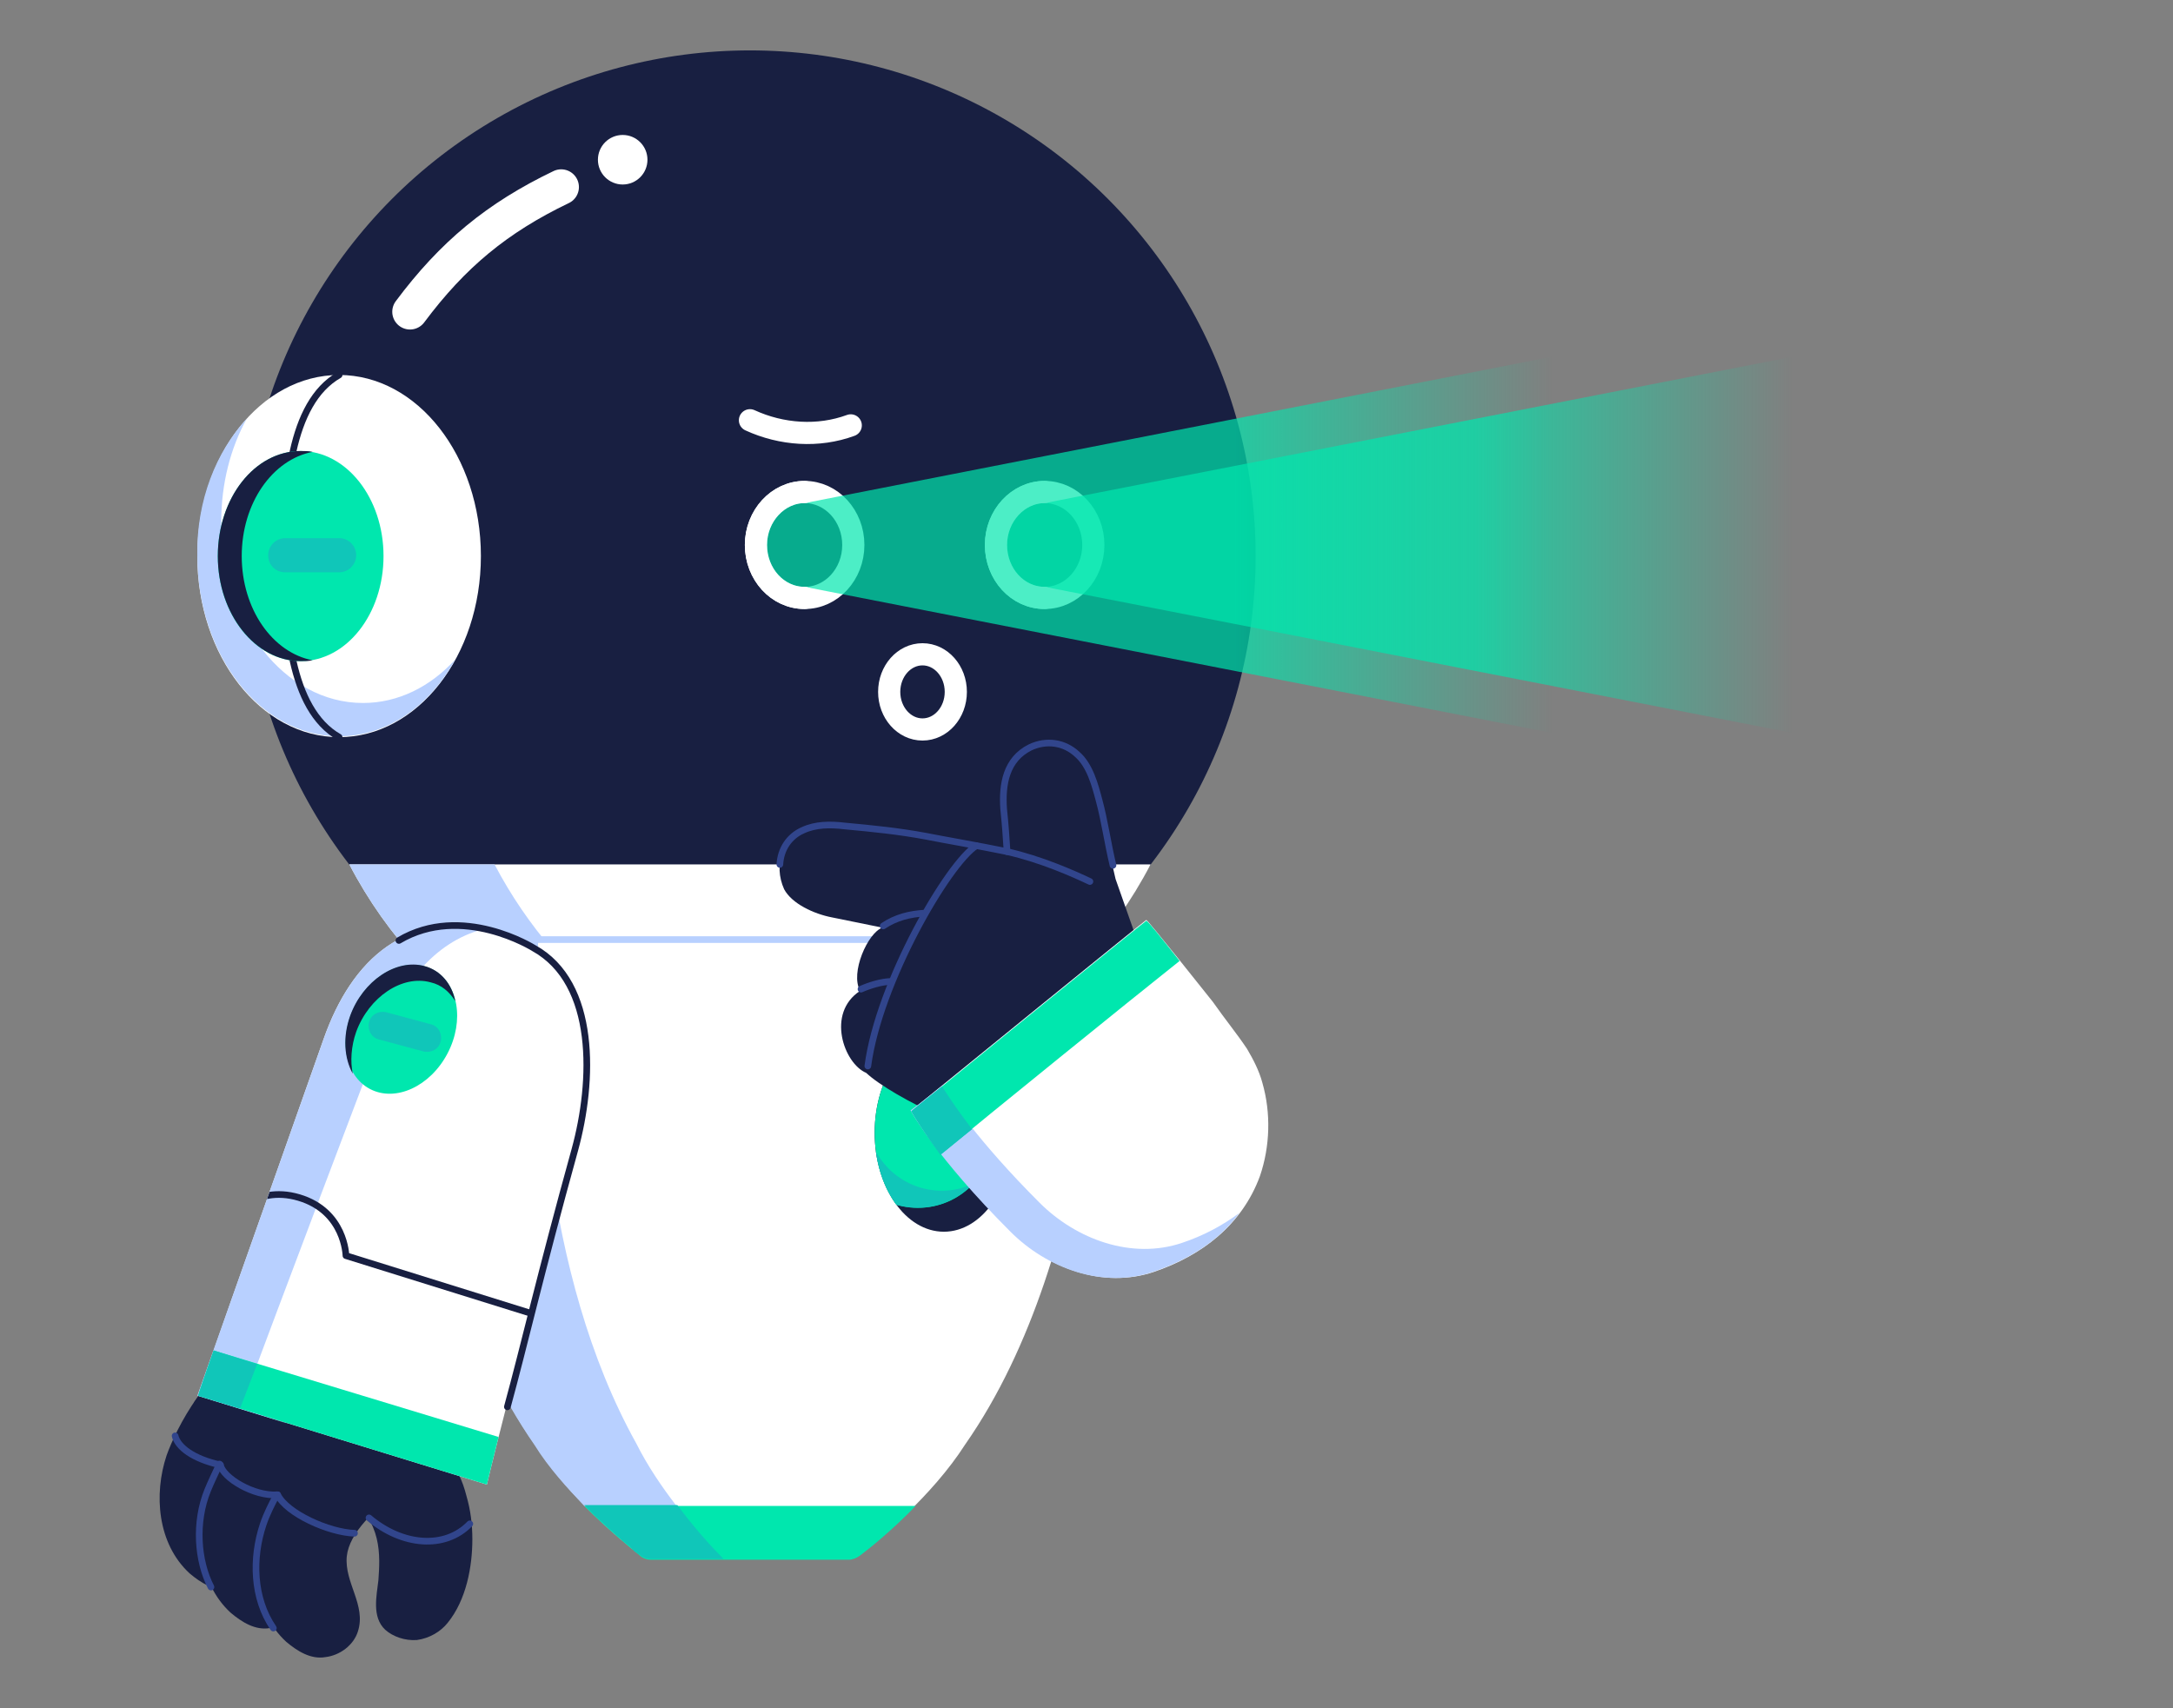 <?xml version="1.0" encoding="utf-8"?>
<!-- Generator: Adobe Illustrator 25.0.0, SVG Export Plug-In . SVG Version: 6.00 Build 0)  -->
<svg version="1.1" id="레이어_1" xmlns="http://www.w3.org/2000/svg" xmlns:xlink="http://www.w3.org/1999/xlink" x="0px"
	 y="0px" viewBox="0 0 254.4 200" style="enable-background:new 0 0 254.4 200;" xml:space="preserve">
<rect x="0" y="0" width="254.4" height="200" fill="#808080" stroke="none"/>
<g>
	<g>
		<path style="fill:#FFFFFF;" d="M6.8,112.6"/>
		<g>
			<g>
				<g>
					<g>
						<g>
							<g>
								<g>
									<g>
										<g>
											<circle style="fill:#181F41;" cx="87.8" cy="65.1" r="59.2"/>
											<g>
												<g>
													<g>
														
															<ellipse style="fill:none;stroke:#FFFFFF;stroke-width:2.596;stroke-linecap:round;stroke-linejoin:round;stroke-miterlimit:10;" cx="108" cy="81" rx="3.9" ry="4.4"/>
													</g>
												</g>
												
													<ellipse style="fill:none;stroke:#FFFFFF;stroke-width:2.596;stroke-linecap:round;stroke-linejoin:round;stroke-miterlimit:10;" cx="122.3" cy="63.8" rx="5.7" ry="6.2"/>
												
													<linearGradient id="SVGID_1_" gradientUnits="userSpaceOnUse" x1="5732.571" y1="138.2" x2="5863.671" y2="138.2" gradientTransform="matrix(-1 0 0 -1 5942.461 202)">
													<stop  offset="0" style="stop-color:#01E7AE;stop-opacity:0"/>
													<stop  offset="0.284" style="stop-color:#00E7AE"/>
												</linearGradient>
												<path style="opacity:0.7;fill:url(#SVGID_1_);enable-background:new    ;" d="M122.3,58.9l116-22.7
													c0,0,9.4,6.4,9.4,27.5s-9.2,27.7-9.2,27.7L122.3,68.7c-3.1,0-5.7-1.7-5.7-5C116.6,60.5,119.1,58.9,122.3,58.9z"/>
												
													<path style="fill:none;stroke:#FFFFFF;stroke-width:2.596;stroke-linecap:round;stroke-linejoin:round;stroke-miterlimit:10;" d="
													M122.3,57.6c-3.1,0-5.7,2.8-5.7,6.2c0,3.4,2.5,6.2,5.7,6.2"/>
											</g>
											<path style="fill:#181F41;" d="M128.9,110c0,0-12.5,14-12.5,21.9H87.8H59.2c0-7.9-12.5-21.9-12.5-21.9
												S128.9,110,128.9,110z"/>
											<g>
												<path style="fill:#FFFFFF;" d="M134.7,101.2c-8.8,16.9-26.5,28.4-46.9,28.4s-38.1-11.5-46.9-28.4
													C40.9,101.2,134.7,101.2,134.7,101.2z"/>
											</g>
											<path style="fill:#B8D0FF;" d="M57.9,101.2c7.6,14.5,21.7,25,38.4,27.7c-2.8,0.4-5.6,0.7-8.5,0.7
												c-20.4,0-38.1-11.5-46.9-28.4C40.9,101.2,57.9,101.2,57.9,101.2z"/>
										</g>
										<path style="fill:#FFFFFF;" d="M87.8,110H129c0,0,0,36.2-16,59.1c-3.9,6.1-10.3,11.3-12.3,12.9c-0.4,0.3-0.9,0.5-1.3,0.5
											H87.8H76.2c-0.5,0-1-0.2-1.3-0.5c-2-1.5-8.4-6.8-12.3-12.9c-16-22.9-16-59.1-16-59.1S87.8,110,87.8,110z"/>
										
											<line style="fill:none;stroke:#B8D0FF;stroke-width:0.779;stroke-linejoin:round;stroke-miterlimit:10;" x1="128.9" y1="110" x2="46.7" y2="110"/>
									</g>
								</g>
							</g>
						</g>
					</g>
					<g>
						<path style="fill:#00E7AE;" d="M107.2,176.3c-2.7,2.8-5.3,4.9-6.5,5.8c-0.4,0.3-0.9,0.5-1.3,0.5H87.8H76.2
							c-0.5,0-1-0.2-1.3-0.5c-1.1-0.9-3.7-3-6.5-5.8h19.4H107.2z"/>
					</g>
					<g>
						<path style="fill:#B8D0FF;" d="M46.6,110H63c-0.3,12.3,0.3,38.9,11.5,59c1.3,2.6,3,5.1,4.7,7.3H68.4c-2-2.1-4.2-4.5-5.8-7.1
							C46.6,146.2,46.6,110,46.6,110z"/>
						<path style="fill:#10C6B9;" d="M84.7,182.5h-8.5c-0.5,0-1-0.2-1.3-0.5l0,0c-0.1,0-0.1-0.1-0.2-0.1c0,0-0.1,0-0.1-0.1
							c-0.1,0-0.1-0.1-0.2-0.1c0,0-0.1,0-0.1-0.1c-0.1,0-0.1-0.1-0.2-0.2c0,0-0.1,0-0.1-0.1c-0.1-0.1-0.2-0.1-0.2-0.2
							c0,0,0,0-0.1-0.1s-0.2-0.2-0.3-0.2l0,0c-1.3-1.1-3.1-2.7-5-4.6l0,0h10.9C81.3,178.9,83.3,181.1,84.7,182.5z"/>
					</g>
				</g>
				<g>
					<g>
						<path style="fill:#181F41;" d="M47,174.2c0,0-23.2-5.7-24.3-10c3-4.4,13.4-14.1,13.4-14.1L56,161.7
							C56,161.7,52.3,170,47,174.2z"/>
					</g>
					<g>
						<path style="fill:#181F41;" d="M35.7,166.2c-3.1,2.5-6.1,5.2-6.4,8c-0.3,3.1,2.3,5.7,1.3,8.8c-0.5,1.6-2.1,2.8-3.8,3
							c-1.7,0.3-3.3-0.7-4.6-1.8c-3.8-3.5-4.2-9.3-2.7-13.8c1.1-3.1,4.8-10.6,11.3-13.6"/>
					</g>
					<g>
						<path style="fill:#181F41;" d="M40.6,175.2c4.2,2.8,3.9,7,3.7,9.8c-0.2,1.8-0.8,4.3,0.8,5.8c0.9,0.8,2.3,1.3,3.7,1.2
							c1.5-0.2,2.8-1,3.6-2c2.2-2.7,2.9-6.6,2.9-9.8c0-1.7-0.2-3.4-0.7-5.1c-0.2-0.8-0.5-1.7-0.9-2.5c-0.1-0.3-0.8-2.3-1.2-2.4
							l-7.3-1.1C45.5,169.1,40.9,171.2,40.6,175.2z"/>
					</g>
					<g>
						<path style="fill:#181F41;" d="M47,174.2c-3.1,2.5-6.1,5.2-6.4,8c-0.3,3.1,2.3,5.7,1.3,8.8c-0.5,1.6-2.1,2.8-3.8,3
							c-1.7,0.3-3.3-0.7-4.6-1.8c-3.8-3.5-4.2-9.3-2.7-13.8c1.1-3.1,2.9-5.8,4.9-8.3"/>
					</g>
					<g>
						<path style="fill:#181F41;" d="M40.5,170.8c-3.1,2.5-6.1,5.2-6.4,8c-0.3,3.1,2.3,5.7,1.3,8.8c-0.5,1.6-2.1,2.8-3.8,3
							c-1.7,0.3-3.3-0.7-4.6-1.8c-3.8-3.5-4.2-9.3-2.7-13.8c1.1-3.1,2.9-5.8,4.9-8.3"/>
					</g>
					
						<path style="fill:none;stroke:#31458C;stroke-width:0.779;stroke-linecap:round;stroke-linejoin:round;stroke-miterlimit:10;" d="
						M41.5,179.5c-3-0.1-7.9-2.3-9-4.5"/>
					
						<path style="fill:none;stroke:#31458C;stroke-width:0.779;stroke-linecap:round;stroke-linejoin:round;stroke-miterlimit:10;" d="
						M32.5,175c-2.8,0.2-6.4-2-6.7-3.5"/>
					
						<path style="fill:none;stroke:#31458C;stroke-width:0.779;stroke-linecap:round;stroke-linejoin:round;stroke-miterlimit:10;" d="
						M25.8,171.5c-3.2-0.7-5-2.1-5.3-3.4"/>
					
						<path style="fill:none;stroke:#31458C;stroke-width:0.779;stroke-linecap:round;stroke-linejoin:round;stroke-miterlimit:10;" d="
						M43.2,177.7c3.9,3.3,8.9,3.7,11.8,0.7"/>
				</g>
				
					<path style="fill:none;stroke:#31458C;stroke-width:0.779;stroke-linecap:round;stroke-linejoin:round;stroke-miterlimit:10;" d="
					M32,190.6c-2.4-3.5-2.5-8.2-1.2-12.1c0.4-1.2,1-2.4,1.6-3.5"/>
				
					<path style="fill:none;stroke:#31458C;stroke-width:0.779;stroke-linecap:round;stroke-linejoin:round;stroke-miterlimit:10;" d="
					M24.7,185.8c-1.6-3.1-1.9-7.6-0.4-11.3c0.4-1,0.9-2,1.4-3.1"/>
				<g>
					<path style="fill:#FFFFFF;" d="M37.9,121.6c3.2-9.1,9.7-15.6,20.7-12.3c10.9,3.4,11.2,16,8.7,25.3
						C59.9,161.5,57,173.8,57,173.8l-33.8-10.4C23.1,163.4,28.6,147.9,37.9,121.6z"/>
					<path style="fill:#B8D0FF;" d="M44.5,121.6c-10.3,27.1-16.3,43.2-16.3,43.2l5.6,1.9l-10.7-3.3c0,0,5.5-15.5,14.8-41.8
						c3-8.5,8.9-14.8,18.6-12.8C50.8,110.3,46.9,115.4,44.5,121.6z"/>
					<g>
						<g>
							<defs>
								<path id="SVGID_2_" d="M37.9,121.6c3.2-9.1,9.7-15.6,20.7-12.3c10.9,3.4,11.2,16,8.7,25.3C59.9,161.5,57,173.8,57,173.8
									l-33.8-10.4C23.1,163.4,28.6,147.9,37.9,121.6z"/>
							</defs>
							<clipPath id="SVGID_3_">
								<use xlink:href="#SVGID_2_"  style="overflow:visible;"/>
							</clipPath>
							<g style="clip-path:url(#SVGID_3_);">
								<path style="fill:#00E7AE;" d="M83.3,175.8c-1.1,3.7-1.7,5.5-1.7,5.5L2.9,157.4c0,0,0.6-1.9,1.7-5.5L83.3,175.8z"/>
							</g>
						</g>
						<g>
							<defs>
								<path id="SVGID_4_" d="M37.9,121.6c3.2-9.1,9.7-15.6,20.7-12.3c10.9,3.4,11.2,16,8.7,25.3C59.9,161.5,57,173.8,57,173.8
									l-33.8-10.4C23.1,163.4,28.6,147.9,37.9,121.6z"/>
							</defs>
							<clipPath id="SVGID_5_">
								<use xlink:href="#SVGID_4_"  style="overflow:visible;"/>
							</clipPath>
							<g style="clip-path:url(#SVGID_5_);">
								<path style="fill:#10C6B9;" d="M24.1,173.1l-1-9.7c0,0,0.7-1.8,1.9-5.3l5.1,1.6c-1.3,3.4-2,5.2-2,5.2L24.1,173.1z"/>
							</g>
						</g>
						<g>
							<defs>
								<path id="SVGID_6_" d="M37.9,121.6c3.2-9.1,9.7-15.6,20.7-12.3c10.9,3.4,11.2,16,8.7,25.3C59.9,161.5,57,173.8,57,173.8
									l-33.8-10.4C23.1,163.4,28.6,147.9,37.9,121.6z"/>
							</defs>
							<clipPath id="SVGID_7_">
								<use xlink:href="#SVGID_6_"  style="overflow:visible;"/>
							</clipPath>
							<g style="clip-path:url(#SVGID_7_);">
								
									<ellipse transform="matrix(0.465 -0.885 0.885 0.465 -81.508 106.061)" style="fill:#00E7AE;" cx="47" cy="120.5" rx="7.9" ry="6.1"/>
								<g>
									<path style="fill:#10C6B9;" d="M44.4,121.7l5.2,1.4c0.9,0.2,1.8-0.3,2-1.2c0.2-0.9-0.3-1.8-1.2-2l-5.2-1.4
										c-0.9-0.2-1.8,0.3-2,1.2C43,120.6,43.5,121.5,44.4,121.7z"/>
								</g>
								<path style="fill:#181F41;" d="M41,118.9c1.5-4.1,5.4-6.7,8.7-5.8c1.9,0.5,3.2,2.1,3.6,4.1c-0.7-1.1-1.6-1.9-2.9-2.2
									c-3.3-0.9-7.2,1.7-8.7,5.8c-0.6,1.7-0.7,3.5-0.4,4.9C40.3,123.9,40.1,121.4,41,118.9z"/>
							</g>
						</g>
						<g>
							<defs>
								<path id="SVGID_8_" d="M37.9,121.6c3.2-9.1,9.7-15.6,20.7-12.3c10.9,3.4,11.2,16,8.7,25.3C59.9,161.5,57,173.8,57,173.8
									l-33.8-10.4C23.1,163.4,28.6,147.9,37.9,121.6z"/>
							</defs>
							<clipPath id="SVGID_9_">
								<use xlink:href="#SVGID_8_"  style="overflow:visible;"/>
							</clipPath>
							
								<path style="clip-path:url(#SVGID_9_);fill:none;stroke:#181F41;stroke-width:0.779;stroke-linecap:round;stroke-linejoin:round;stroke-miterlimit:10;" d="
								M4.2,136.7l22.5,6.2c0,0,2.9-4.3,8.3-2.7s5.5,6.8,5.5,6.8l26.3,8.2"/>
						</g>
					</g>
				</g>
				<g>
					<ellipse style="fill:#FFFFFF;" cx="39.7" cy="65.1" rx="16.6" ry="21.2"/>
					<path style="fill:#B8D0FF;" d="M28.9,49c-1.9,3.4-3,7.6-3,12.1c0,11.7,7.4,21.2,16.6,21.2c4.1,0,7.9-1.9,10.8-5.1
						c-3,5.5-8,9-13.6,9c-9.2,0-16.6-9.5-16.6-21.2C23,58.6,25.3,52.9,28.9,49z"/>
					
						<path style="fill:none;stroke:#181F41;stroke-width:0.779;stroke-linecap:round;stroke-linejoin:round;stroke-miterlimit:10;" d="
						M39.7,86.3C33.9,83,33.3,73,33.3,65.1s0.6-17.9,6.4-21.2"/>
					<ellipse style="fill:#00E7AE;" cx="35.2" cy="65.1" rx="9.7" ry="12.3"/>
					<path style="fill:#181F41;" d="M35.2,52.8c0.5,0,0.9,0,1.4,0.1c-4.7,0.9-8.3,6-8.3,12.2s3.6,11.3,8.3,12.2
						c-0.5,0.1-0.9,0.1-1.4,0.1c-5.3,0-9.7-5.5-9.7-12.3C25.5,58.3,29.8,52.8,35.2,52.8z"/>
					<g>
						<path style="fill:#10C6B9;" d="M33.4,67h6.3c1.1,0,2-0.9,2-2s-0.9-2-2-2h-6.3c-1.1,0-2,0.9-2,2C31.4,66.2,32.3,67,33.4,67z"/>
					</g>
				</g>
				<g>
					<g>
						<ellipse style="fill:#181F41;" cx="110.5" cy="132.6" rx="8.1" ry="11.6"/>
					</g>
					<g>
						<g>
							<defs>
								<ellipse id="SVGID_10_" cx="110.5" cy="132.6" rx="8.1" ry="11.6"/>
							</defs>
							<clipPath id="SVGID_11_">
								<use xlink:href="#SVGID_10_"  style="overflow:visible;"/>
							</clipPath>
							<g style="clip-path:url(#SVGID_11_);">
								<circle style="fill:#00E7AE;" cx="107.5" cy="132.6" r="8.8"/>
								<path style="fill:#10C6B9;" d="M103.9,124.6c-1.5,1.6-2.4,3.7-2.4,6c0,4.9,3.9,8.8,8.8,8.8c1.3,0,2.5-0.3,3.6-0.8
									c-1.6,1.7-3.9,2.8-6.5,2.8c-4.9,0-8.8-3.9-8.8-8.8C98.6,129,100.8,125.9,103.9,124.6z"/>
								<path style="fill:none;stroke:#FFFFFF;stroke-width:4.153;stroke-linecap:round;stroke-miterlimit:10;" d="M108.6,126.7
									c2,0.5,3.7,2.1,4.4,4"/>
							</g>
						</g>
					</g>
				</g>
				
					<path style="fill:none;stroke:#181F41;stroke-width:0.779;stroke-linecap:round;stroke-linejoin:round;stroke-miterlimit:10;" d="
					M59.4,164.7c2-7.3,3.8-15.3,7.9-30.1c2.2-8,2.6-19.5-4.8-23.6c0,0-8.4-5.3-15.8-0.9"/>
			</g>
		</g>
		<g>
			<g>
				<g>
					<path style="fill:#181F41;" d="M94,97.2c1.5-0.7,3.2-0.7,4.9-0.5c3.2,0.3,6.3,0.6,9.5,1.2c2,0.4,6.1,1.1,9.5,1.8
						c-0.1-1.6-0.2-3.1-0.4-5c-0.2-2.9,0.3-5.8,3.1-7.2c1.9-0.9,4-0.6,5.5,0.8c1.5,1.3,2.1,3.6,2.6,5.5c0.7,2.7,1.2,6.2,1.9,9.1
						l5.7,16.2l-17.1,14c-3.4,0.8-14.7-4.6-17.8-7.5c-2.6-1.1-4.7-7-0.7-9.6c-1.2-2.1,0.9-6.8,2.6-7.4c-2.5-0.5-2.5-0.5-5.9-1.2
						c-2.1-0.4-4.7-1.6-5.6-3.3C90.5,101.2,91.7,98.2,94,97.2z"/>
				</g>
				
					<path style="fill:none;stroke:#31458C;stroke-width:0.779;stroke-linecap:round;stroke-linejoin:round;stroke-miterlimit:10;" d="
					M127.6,103.2c-1.9-0.9-5.7-2.6-9.7-3.5"/>
				
					<path style="fill:none;stroke:#31458C;stroke-width:0.779;stroke-linecap:round;stroke-linejoin:round;stroke-miterlimit:10;" d="
					M108.3,106.9c-1.8,0.1-3.4,0.5-4.9,1.5"/>
				
					<path style="fill:none;stroke:#31458C;stroke-width:0.779;stroke-linecap:round;stroke-linejoin:round;stroke-miterlimit:10;" d="
					M104.4,114.9c-1.2,0-2.7,0.5-3.6,0.9"/>
				
					<path style="fill:none;stroke:#31458C;stroke-width:0.779;stroke-linecap:round;stroke-linejoin:round;stroke-miterlimit:10;" d="
					M114.3,99c-3.3,2.1-11.4,16-12.7,25.8"/>
				
					<path style="fill:none;stroke:#31458C;stroke-width:0.779;stroke-linecap:round;stroke-linejoin:round;stroke-miterlimit:10;" d="
					M91.3,101.2c0.1-1.8,1.1-3.3,2.7-4c1.5-0.7,3.2-0.7,4.9-0.5c3.2,0.3,6.3,0.6,9.5,1.2c2,0.4,6.1,1.1,9.5,1.8
					c-0.1-1.6-0.2-3.1-0.4-5c-0.2-2.9,0.3-5.8,3.1-7.2c1.9-0.9,4-0.6,5.5,0.8c1.5,1.3,2.1,3.6,2.6,5.5c0.6,2.2,1,5,1.6,7.5"/>
			</g>
			<g>
				<path style="fill:#FFFFFF;" d="M146,122.8c0.7,1.2,1.4,2.5,1.8,4c1,3.5,0.9,7.4-0.3,10.9c-2.1,5.7-6.8,9.3-12.4,11.2
					c-5.9,2-12.4-0.4-16.7-4.7c-8.8-8.8-11.7-14.2-11.7-14.2s27.4-22.3,27.5-22.3c0.1-0.1,7.4,9.1,7.8,9.6
					C143.4,119.3,144.8,121,146,122.8z"/>
				<g>
					<path style="fill:#B8D0FF;" d="M110.3,127.1c0.9,1.5,4.1,6.4,11.4,13.7c4.3,4.3,10.8,6.7,16.7,4.7c2.4-0.8,4.7-2,6.7-3.5
						c-2.4,3.3-6,5.5-10.1,6.9c-5.9,2-12.4-0.4-16.7-4.7c-8.8-8.8-11.7-14.2-11.7-14.2S108.1,128.9,110.3,127.1z"/>
					<g>
						<path style="fill:#00E7AE;" d="M110.2,135.1c-2.5-3.2-3.5-5-3.5-5s27.4-22.3,27.5-22.3c0.1-0.1,2,2.3,3.9,4.7
							C132.8,116.7,115.4,130.8,110.2,135.1z"/>
						<g>
							<path style="fill:#10C6B9;" d="M106.8,130.3L106.8,130.3c0,0,0-0.1-0.1-0.1l0,0c0-0.1,0-0.1,0-0.1s0.1-0.1,0.2-0.2l0,0
								c0.5-0.4,1.7-1.4,3.4-2.7c0.5,0.8,1.6,2.5,3.5,5c-1.5,1.2-2.8,2.3-3.7,3l0,0C108.1,132.5,107.1,130.8,106.8,130.3z"/>
						</g>
					</g>
				</g>
			</g>
		</g>
	</g>
	
		<ellipse style="fill:none;stroke:#FFFFFF;stroke-width:2.596;stroke-linecap:round;stroke-linejoin:round;stroke-miterlimit:10;" cx="94.2" cy="63.8" rx="5.7" ry="6.2"/>
	
		<linearGradient id="SVGID_12_" gradientUnits="userSpaceOnUse" x1="5760.637" y1="138.2" x2="5891.637" y2="138.2" gradientTransform="matrix(-1 0 0 -1 5942.461 202)">
		<stop  offset="0" style="stop-color:#01E7AE;stop-opacity:0"/>
		<stop  offset="0.284" style="stop-color:#00E7AE"/>
	</linearGradient>
	<path style="opacity:0.7;fill:url(#SVGID_12_);enable-background:new    ;" d="M94.2,58.9l115.9-22.7c0,0,9.4,6.4,9.4,27.5
		s-9.2,27.7-9.2,27.7L94.2,68.7c-3.1,0-5.7-1.7-5.7-5C88.5,60.5,91.1,58.9,94.2,58.9z"/>
	<path style="fill:none;stroke:#FFFFFF;stroke-width:2.596;stroke-linecap:round;stroke-linejoin:round;stroke-miterlimit:10;" d="
		M94.2,57.6c-3.1,0-5.7,2.8-5.7,6.2c0,3.4,2.5,6.2,5.7,6.2"/>
	<g>
		
			<path style="fill:none;stroke:#FFFFFF;stroke-width:2.596;stroke-linecap:round;stroke-linejoin:round;stroke-miterlimit:10;" d="
			M99.6,49.8c-3.8,1.4-8.1,1.1-11.8-0.6"/>
	</g>
	<g>
		<path style="fill:none;stroke:#FFFFFF;stroke-width:4.153;stroke-linecap:round;stroke-miterlimit:10;" d="M48,36.5
			c5-6.7,10.2-11,17.7-14.6"/>
		<circle style="fill:#FFFFFF;" cx="72.9" cy="18.7" r="2.9"/>
	</g>
</g>
</svg>
